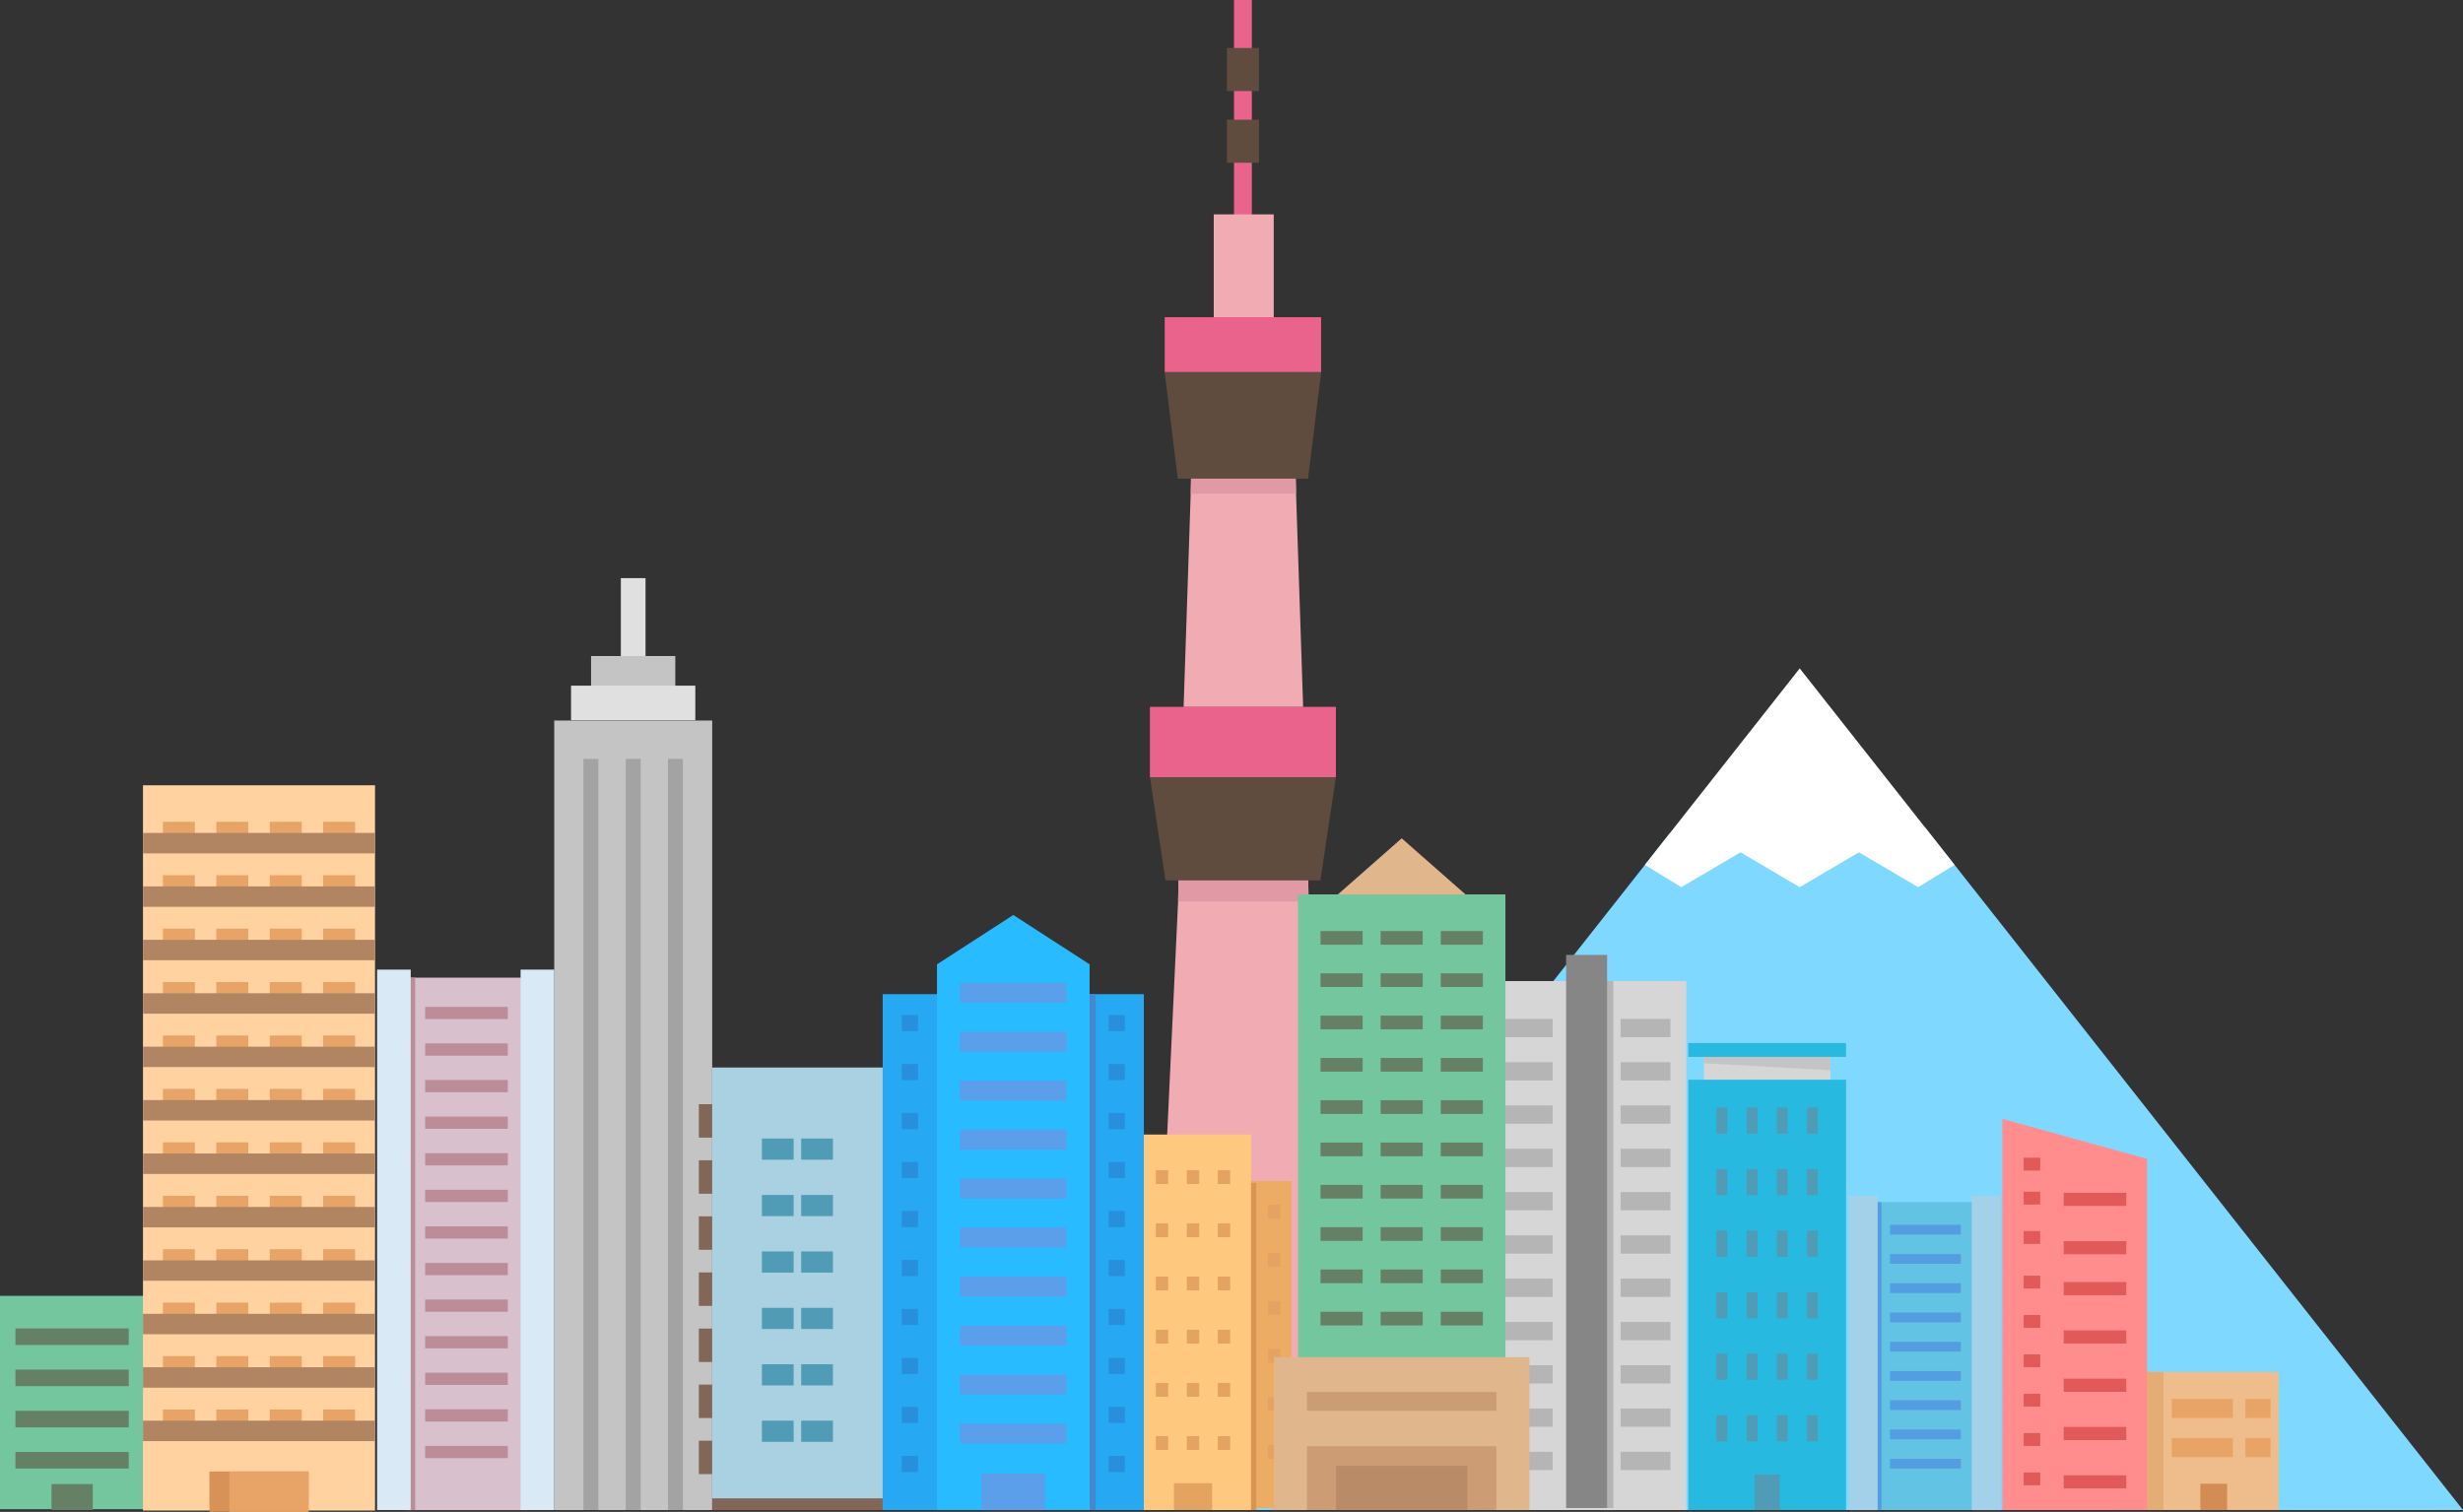<svg xmlns="http://www.w3.org/2000/svg" viewBox="0 0 512 314.34"><rect x="0" y="0" width="512" height="314.34" fill="#333333" stroke="none"/><defs><style>.cls-1{fill:#7fd8ff;}.cls-2{fill:#fff;}.cls-3{fill:#73c69e;}.cls-4{fill:#668066;}.cls-5{fill:#e9638c;}.cls-6{fill:#604c3f;}.cls-7{fill:#f1abb3;}.cls-8{fill:#e099a5;}.cls-9{fill:#edac64;}.cls-10{fill:#d89450;}.cls-11{fill:#ffc87f;}.cls-12{fill:#e5a361;}.cls-13{fill:#efbc8b;}.cls-14{fill:#e5ad76;}.cls-15{fill:#ff8d8d;}.cls-16{fill:#e25959;}.cls-17{fill:#e8a467;}.cls-18{fill:#d38d54;}.cls-19{fill:#d6d6d6;}.cls-20{fill:#b5b5b5;}.cls-21{fill:#868686;}.cls-22{fill:#c4c4c4;}.cls-23{fill:#27b9e0;}.cls-24{fill:#509bb5;}.cls-25{fill:#e0b68c;}.cls-26{fill:#cc9c75;}.cls-27{fill:#ba8b67;}.cls-28{fill:#e0e0e0;}.cls-29{fill:#a3a3a3;}.cls-30{fill:#63c3e5;}.cls-31{fill:#539de0;}.cls-32{fill:#a4d1ea;}.cls-33{fill:#d9c0cd;}.cls-34{fill:#bc8c99;}.cls-35{fill:#d9e9f6;}.cls-36{fill:#26a8f2;}.cls-37{fill:#4289d0;}.cls-38{fill:#28bbff;}.cls-39{fill:#5b9ee9;}.cls-40{fill:#278fdb;}.cls-41{fill:#826759;}.cls-42{fill:#aad1e1;}.cls-43{fill:#ffd29f;}.cls-44{fill:#d89156;}.cls-45{fill:#b28562;}</style></defs><g id="レイヤー_2" data-name="レイヤー 2"><g id="_2" data-name="2"><polygon class="cls-1" points="512 313.96 400.1 171.94 347.14 173.22 236.25 313.96 512 313.96"/><polygon class="cls-2" points="406.31 179.82 398.75 184.46 386.43 177.21 374.12 184.46 361.81 177.21 349.5 184.46 341.93 179.82 374.12 138.97 406.31 179.82"/><rect class="cls-3" y="269.43" width="29.98" height="44.36"/><rect class="cls-4" x="10.71" y="308.57" width="8.57" height="5.39"/><rect class="cls-4" x="3.21" y="276.2" width="23.56" height="3.44"/><rect class="cls-4" x="3.21" y="284.76" width="23.56" height="3.44"/><rect class="cls-4" x="3.21" y="293.33" width="23.56" height="3.44"/><rect class="cls-4" x="3.21" y="301.89" width="23.56" height="3.44"/><rect class="cls-5" x="256.52" width="3.71" height="46.67"/><rect class="cls-6" x="255.04" y="24.89" width="6.67" height="8.95"/><rect class="cls-6" x="255.04" y="9.98" width="6.67" height="8.95"/><polygon class="cls-7" points="277.97 313.96 264.43 313.96 258.47 278.15 252.51 313.96 238.97 313.96 244.9 187.43 245.25 170.94 247.52 102.64 247.64 96.95 269.3 96.95 269.42 102.64 271.69 170.94 272.04 187.43 277.97 313.96"/><polygon class="cls-8" points="269.42 102.64 247.52 102.64 247.64 96.95 269.3 96.95 269.42 102.64"/><polygon class="cls-8" points="272.04 187.43 244.9 187.43 245.25 170.94 271.69 170.94 272.04 187.43"/><rect class="cls-7" x="252.31" y="44.57" width="12.47" height="25.35"/><polygon class="cls-6" points="239.05 146.98 239.05 161.58 242.27 183.05 274.48 183.05 277.7 161.58 277.7 146.98 239.05 146.98"/><rect class="cls-5" x="239.05" y="146.98" width="38.65" height="14.6"/><polygon class="cls-6" points="274.62 77.33 274.62 65.95 242.13 65.95 242.13 77.33 242.13 77.55 244.83 99.52 271.91 99.52 274.62 77.55 274.62 77.33"/><rect class="cls-5" x="242.13" y="65.95" width="32.49" height="11.39"/><rect class="cls-9" x="228.65" y="273.79" width="68.02" height="12.33" transform="matrix(0, -1, 1, 0, -17.66, 542.23)"/><rect class="cls-10" x="248.82" y="245.93" width="12.33" height="68.02"/><rect class="cls-11" x="235.93" y="235.89" width="24.13" height="78.07"/><rect class="cls-12" x="240.27" y="243.29" width="2.57" height="2.88"/><rect class="cls-12" x="246.71" y="243.29" width="2.57" height="2.88"/><rect class="cls-12" x="253.16" y="243.29" width="2.57" height="2.88"/><rect class="cls-12" x="263.57" y="250.49" width="2.57" height="2.88"/><rect class="cls-12" x="263.57" y="260.49" width="2.57" height="2.88"/><rect class="cls-12" x="263.57" y="270.48" width="2.57" height="2.88"/><rect class="cls-12" x="263.57" y="280.47" width="2.57" height="2.88"/><rect class="cls-12" x="263.57" y="290.46" width="2.57" height="2.88"/><rect class="cls-12" x="263.57" y="300.45" width="2.57" height="2.88"/><rect class="cls-12" x="240.27" y="254.35" width="2.57" height="2.88"/><rect class="cls-12" x="246.71" y="254.35" width="2.57" height="2.88"/><rect class="cls-12" x="253.16" y="254.35" width="2.57" height="2.88"/><rect class="cls-12" x="240.27" y="265.41" width="2.57" height="2.88"/><rect class="cls-12" x="246.71" y="265.41" width="2.57" height="2.88"/><rect class="cls-12" x="253.16" y="265.41" width="2.57" height="2.88"/><rect class="cls-12" x="240.27" y="276.47" width="2.57" height="2.88"/><rect class="cls-12" x="246.71" y="276.47" width="2.57" height="2.88"/><rect class="cls-12" x="253.16" y="276.47" width="2.57" height="2.88"/><rect class="cls-12" x="240.27" y="298.59" width="2.57" height="2.88"/><rect class="cls-12" x="246.71" y="298.59" width="2.57" height="2.88"/><rect class="cls-12" x="253.16" y="298.59" width="2.57" height="2.88"/><rect class="cls-12" x="240.27" y="287.53" width="2.57" height="2.88"/><rect class="cls-12" x="246.71" y="287.53" width="2.57" height="2.88"/><rect class="cls-12" x="253.16" y="287.53" width="2.57" height="2.88"/><rect class="cls-12" x="244.03" y="308.38" width="7.93" height="5.58"/><rect class="cls-13" x="440.53" y="285.24" width="33.16" height="28.72"/><rect class="cls-14" x="440.53" y="285.24" width="9.22" height="28.72"/><polygon class="cls-15" points="446.33 313.96 416.24 313.96 416.24 232.64 446.33 240.94 446.33 313.96"/><rect class="cls-16" x="420.68" y="306.14" width="3.43" height="2.67"/><rect class="cls-16" x="420.68" y="297.96" width="3.43" height="2.68"/><rect class="cls-16" x="420.68" y="289.78" width="3.43" height="2.68"/><rect class="cls-16" x="420.68" y="281.59" width="3.43" height="2.68"/><rect class="cls-16" x="420.68" y="273.41" width="3.43" height="2.68"/><rect class="cls-16" x="420.68" y="265.23" width="3.43" height="2.68"/><rect class="cls-16" x="420.68" y="255.95" width="3.43" height="2.68"/><rect class="cls-16" x="420.68" y="247.77" width="3.43" height="2.68"/><rect class="cls-16" x="420.68" y="240.71" width="3.43" height="2.67"/><rect class="cls-16" x="429" y="306.73" width="13.01" height="2.74"/><rect class="cls-16" x="429" y="296.68" width="13.01" height="2.74"/><rect class="cls-16" x="429" y="286.64" width="13.01" height="2.74"/><rect class="cls-16" x="429" y="276.6" width="13.01" height="2.74"/><rect class="cls-16" x="429" y="266.56" width="13.01" height="2.74"/><rect class="cls-16" x="429" y="258.04" width="13.01" height="2.74"/><rect class="cls-16" x="429" y="247.99" width="13.01" height="2.74"/><rect class="cls-17" x="451.46" y="290.85" width="12.7" height="3.95"/><rect class="cls-17" x="466.77" y="290.85" width="5.21" height="3.95"/><rect class="cls-17" x="451.46" y="298.99" width="12.7" height="3.95"/><rect class="cls-17" x="466.77" y="298.99" width="5.21" height="3.95"/><rect class="cls-18" x="457.4" y="308.49" width="5.56" height="5.47"/><rect class="cls-19" x="309.08" y="203.98" width="41.48" height="109.98"/><rect class="cls-20" x="326.12" y="203.98" width="9.26" height="109.55"/><rect class="cls-21" x="325.56" y="198.54" width="8.52" height="114.99"/><rect class="cls-20" x="336.89" y="211.84" width="10.35" height="3.8"/><rect class="cls-20" x="336.89" y="220.84" width="10.35" height="3.8"/><rect class="cls-20" x="336.89" y="229.85" width="10.35" height="3.8"/><rect class="cls-20" x="336.89" y="238.85" width="10.35" height="3.8"/><rect class="cls-20" x="336.89" y="247.84" width="10.35" height="3.8"/><rect class="cls-20" x="336.89" y="256.85" width="10.35" height="3.8"/><rect class="cls-20" x="336.89" y="265.85" width="10.35" height="3.8"/><rect class="cls-20" x="336.89" y="274.85" width="10.35" height="3.8"/><rect class="cls-20" x="336.89" y="283.85" width="10.35" height="3.8"/><rect class="cls-20" x="336.89" y="301.85" width="10.35" height="3.8"/><rect class="cls-20" x="336.89" y="292.85" width="10.35" height="3.8"/><rect class="cls-20" x="312.4" y="211.84" width="10.35" height="3.8"/><rect class="cls-20" x="312.4" y="220.84" width="10.35" height="3.8"/><rect class="cls-20" x="312.4" y="229.85" width="10.35" height="3.8"/><rect class="cls-20" x="312.4" y="238.85" width="10.35" height="3.8"/><rect class="cls-20" x="312.4" y="247.84" width="10.35" height="3.8"/><rect class="cls-20" x="312.4" y="256.85" width="10.35" height="3.8"/><rect class="cls-20" x="312.4" y="265.85" width="10.35" height="3.8"/><rect class="cls-20" x="312.4" y="274.85" width="10.35" height="3.8"/><rect class="cls-20" x="312.4" y="283.85" width="10.35" height="3.8"/><rect class="cls-20" x="312.4" y="301.85" width="10.35" height="3.8"/><rect class="cls-20" x="312.4" y="292.85" width="10.35" height="3.8"/><rect class="cls-19" x="354.21" y="219.15" width="26.27" height="16.52"/><polygon class="cls-22" points="380.49 222.52 354.21 221.07 354.21 219.15 380.49 219.15 380.49 222.52"/><rect class="cls-23" x="350.96" y="224.49" width="32.79" height="89.47"/><rect class="cls-24" x="356.81" y="230.28" width="2.25" height="5.42"/><rect class="cls-24" x="363.09" y="230.28" width="2.25" height="5.42"/><rect class="cls-24" x="369.36" y="230.28" width="2.25" height="5.42"/><rect class="cls-24" x="375.64" y="230.28" width="2.25" height="5.42"/><rect class="cls-24" x="356.81" y="243.08" width="2.25" height="5.42"/><rect class="cls-24" x="363.09" y="243.08" width="2.25" height="5.42"/><rect class="cls-24" x="369.36" y="243.08" width="2.25" height="5.42"/><rect class="cls-24" x="375.64" y="243.08" width="2.25" height="5.42"/><rect class="cls-24" x="356.81" y="255.87" width="2.25" height="5.42"/><rect class="cls-24" x="363.09" y="255.87" width="2.25" height="5.42"/><rect class="cls-24" x="369.36" y="255.87" width="2.25" height="5.42"/><rect class="cls-24" x="375.64" y="255.87" width="2.25" height="5.42"/><rect class="cls-24" x="356.81" y="268.67" width="2.25" height="5.42"/><rect class="cls-24" x="363.09" y="268.67" width="2.25" height="5.42"/><rect class="cls-24" x="369.36" y="268.67" width="2.25" height="5.42"/><rect class="cls-24" x="375.64" y="268.67" width="2.25" height="5.42"/><rect class="cls-24" x="356.81" y="281.46" width="2.25" height="5.42"/><rect class="cls-24" x="363.09" y="281.46" width="2.25" height="5.42"/><rect class="cls-24" x="369.36" y="281.46" width="2.25" height="5.42"/><rect class="cls-24" x="375.64" y="281.46" width="2.25" height="5.42"/><rect class="cls-24" x="356.81" y="294.26" width="2.25" height="5.42"/><rect class="cls-24" x="363.09" y="294.26" width="2.25" height="5.42"/><rect class="cls-24" x="369.36" y="294.26" width="2.25" height="5.42"/><rect class="cls-24" x="375.64" y="294.26" width="2.25" height="5.42"/><rect class="cls-23" x="350.96" y="216.86" width="32.79" height="2.88"/><rect class="cls-24" x="364.75" y="306.59" width="5.2" height="7.38"/><polygon class="cls-25" points="307.63 188.59 291.38 174.3 275.13 188.59 307.63 188.59"/><rect class="cls-3" x="269.82" y="185.96" width="43.12" height="101.03"/><rect class="cls-4" x="274.51" y="193.58" width="8.75" height="2.84"/><rect class="cls-4" x="287" y="193.58" width="8.75" height="2.84"/><rect class="cls-4" x="299.5" y="193.58" width="8.75" height="2.84"/><rect class="cls-4" x="274.51" y="202.37" width="8.75" height="2.84"/><rect class="cls-4" x="287" y="202.37" width="8.75" height="2.84"/><rect class="cls-4" x="299.5" y="202.37" width="8.75" height="2.84"/><rect class="cls-4" x="274.51" y="211.17" width="8.75" height="2.84"/><rect class="cls-4" x="287" y="211.17" width="8.75" height="2.84"/><rect class="cls-4" x="299.5" y="211.17" width="8.75" height="2.84"/><rect class="cls-4" x="274.51" y="219.97" width="8.75" height="2.84"/><rect class="cls-4" x="287" y="219.97" width="8.75" height="2.84"/><rect class="cls-4" x="299.5" y="219.97" width="8.75" height="2.84"/><rect class="cls-4" x="274.51" y="228.76" width="8.75" height="2.84"/><rect class="cls-4" x="287" y="228.76" width="8.75" height="2.84"/><rect class="cls-4" x="299.5" y="228.76" width="8.75" height="2.84"/><rect class="cls-4" x="274.51" y="237.56" width="8.75" height="2.84"/><rect class="cls-4" x="287" y="237.56" width="8.75" height="2.84"/><rect class="cls-4" x="299.5" y="237.56" width="8.75" height="2.84"/><rect class="cls-4" x="274.51" y="246.36" width="8.75" height="2.84"/><rect class="cls-4" x="287" y="246.36" width="8.75" height="2.84"/><rect class="cls-4" x="299.5" y="246.36" width="8.75" height="2.84"/><rect class="cls-4" x="274.51" y="255.15" width="8.75" height="2.84"/><rect class="cls-4" x="287" y="255.15" width="8.75" height="2.84"/><rect class="cls-4" x="299.5" y="255.15" width="8.75" height="2.84"/><rect class="cls-4" x="274.51" y="263.95" width="8.75" height="2.84"/><rect class="cls-4" x="287" y="263.95" width="8.75" height="2.84"/><rect class="cls-4" x="299.5" y="263.95" width="8.75" height="2.84"/><rect class="cls-4" x="274.51" y="272.74" width="8.75" height="2.84"/><rect class="cls-4" x="287" y="272.74" width="8.75" height="2.84"/><rect class="cls-4" x="299.5" y="272.74" width="8.75" height="2.84"/><rect class="cls-25" x="264.82" y="282.18" width="53.12" height="31.78"/><rect class="cls-26" x="271.69" y="289.4" width="39.37" height="3.93"/><rect class="cls-26" x="271.69" y="300.68" width="39.37" height="13.28"/><rect class="cls-27" x="277.74" y="304.76" width="27.27" height="9.2"/><rect class="cls-28" x="129.06" y="120.2" width="5.13" height="18.42"/><rect class="cls-22" x="122.87" y="136.4" width="17.51" height="7.2"/><rect class="cls-28" x="118.71" y="142.56" width="25.83" height="7.2"/><rect class="cls-22" x="115.21" y="149.81" width="32.84" height="164.15"/><rect class="cls-29" x="121.29" y="157.78" width="3.1" height="156.18"/><rect class="cls-29" x="130.08" y="157.78" width="3.1" height="156.18"/><rect class="cls-29" x="138.86" y="157.78" width="3.1" height="156.18"/><rect class="cls-30" x="389.7" y="249.94" width="21.76" height="64.02"/><rect class="cls-31" x="389.07" y="249.94" width="2.05" height="64.02"/><rect class="cls-32" x="409.88" y="248.61" width="5.99" height="65.36"/><rect class="cls-32" x="384.33" y="248.61" width="5.99" height="65.36"/><rect class="cls-31" x="392.89" y="254.66" width="14.72" height="2.03"/><rect class="cls-31" x="392.89" y="260.74" width="14.72" height="2.03"/><rect class="cls-31" x="392.89" y="266.82" width="14.72" height="2.03"/><rect class="cls-31" x="392.89" y="272.9" width="14.72" height="2.03"/><rect class="cls-31" x="392.89" y="278.98" width="14.72" height="2.03"/><rect class="cls-31" x="392.89" y="285.06" width="14.72" height="2.03"/><rect class="cls-31" x="392.89" y="291.14" width="14.72" height="2.03"/><rect class="cls-31" x="392.89" y="297.22" width="14.72" height="2.03"/><rect class="cls-31" x="392.89" y="303.3" width="14.72" height="2.03"/><rect class="cls-33" x="84.65" y="203.27" width="25.4" height="110.7"/><rect class="cls-34" x="83.92" y="203.27" width="2.39" height="110.7"/><rect class="cls-35" x="108.22" y="201.6" width="6.99" height="112.36"/><rect class="cls-35" x="78.39" y="201.6" width="6.99" height="112.36"/><rect class="cls-34" x="88.38" y="209.34" width="17.18" height="2.54"/><rect class="cls-34" x="88.38" y="216.95" width="17.18" height="2.54"/><rect class="cls-34" x="88.38" y="224.55" width="17.18" height="2.54"/><rect class="cls-34" x="88.38" y="232.16" width="17.18" height="2.54"/><rect class="cls-34" x="88.38" y="239.77" width="17.18" height="2.54"/><rect class="cls-34" x="88.38" y="247.37" width="17.18" height="2.54"/><rect class="cls-34" x="88.38" y="254.98" width="17.18" height="2.54"/><rect class="cls-34" x="88.38" y="262.59" width="17.18" height="2.54"/><rect class="cls-34" x="88.38" y="270.2" width="17.18" height="2.54"/><rect class="cls-34" x="88.38" y="277.8" width="17.18" height="2.54"/><rect class="cls-34" x="88.38" y="285.41" width="17.18" height="2.54"/><rect class="cls-34" x="88.38" y="293.02" width="17.18" height="2.54"/><rect class="cls-34" x="88.38" y="300.63" width="17.18" height="2.54"/><rect class="cls-36" x="183.49" y="206.7" width="54.29" height="107.26"/><polygon class="cls-37" points="196.04 206.7 196.04 313.96 211.9 313.96 227.76 313.96 227.76 206.7 196.04 206.7"/><polygon class="cls-38" points="210.64 190.24 194.78 200.5 194.78 313.96 210.64 313.96 226.5 313.96 226.5 200.5 210.64 190.24"/><rect class="cls-39" x="199.58" y="214.52" width="22.11" height="4.12"/><rect class="cls-39" x="199.58" y="204.34" width="22.11" height="4.12"/><rect class="cls-39" x="199.58" y="224.7" width="22.11" height="4.13"/><rect class="cls-39" x="199.58" y="234.89" width="22.11" height="4.13"/><rect class="cls-39" x="199.58" y="245.07" width="22.11" height="4.13"/><rect class="cls-39" x="199.58" y="255.25" width="22.11" height="4.13"/><rect class="cls-39" x="199.58" y="265.44" width="22.11" height="4.13"/><rect class="cls-39" x="199.58" y="275.62" width="22.11" height="4.13"/><rect class="cls-39" x="199.58" y="285.8" width="22.11" height="4.13"/><rect class="cls-39" x="199.58" y="295.99" width="22.11" height="4.12"/><rect class="cls-40" x="230.46" y="221.23" width="3.36" height="3.34"/><rect class="cls-40" x="230.46" y="211.05" width="3.36" height="3.34"/><rect class="cls-40" x="230.46" y="231.41" width="3.36" height="3.35"/><rect class="cls-40" x="230.46" y="241.6" width="3.36" height="3.34"/><rect class="cls-40" x="230.46" y="251.78" width="3.36" height="3.34"/><rect class="cls-40" x="230.46" y="261.96" width="3.36" height="3.35"/><rect class="cls-40" x="230.46" y="272.15" width="3.36" height="3.34"/><rect class="cls-40" x="230.46" y="282.33" width="3.36" height="3.34"/><rect class="cls-40" x="230.46" y="292.52" width="3.36" height="3.34"/><rect class="cls-40" x="230.46" y="302.7" width="3.36" height="3.34"/><rect class="cls-40" x="187.46" y="221.23" width="3.36" height="3.34"/><rect class="cls-40" x="187.46" y="211.05" width="3.36" height="3.34"/><rect class="cls-40" x="187.46" y="231.41" width="3.36" height="3.35"/><rect class="cls-40" x="187.46" y="241.6" width="3.36" height="3.34"/><rect class="cls-40" x="187.46" y="251.78" width="3.36" height="3.34"/><rect class="cls-40" x="187.46" y="261.96" width="3.36" height="3.35"/><rect class="cls-40" x="187.46" y="272.15" width="3.36" height="3.34"/><rect class="cls-40" x="187.46" y="282.33" width="3.36" height="3.34"/><rect class="cls-40" x="187.46" y="292.52" width="3.36" height="3.34"/><rect class="cls-40" x="187.46" y="302.7" width="3.36" height="3.34"/><rect class="cls-39" x="204" y="306.39" width="13.26" height="7.58"/><rect class="cls-41" x="145.27" y="229.58" width="4.52" height="6.95"/><rect class="cls-41" x="145.27" y="241.24" width="4.52" height="6.95"/><rect class="cls-41" x="145.27" y="252.9" width="4.52" height="6.95"/><rect class="cls-41" x="145.27" y="264.56" width="4.52" height="6.95"/><rect class="cls-41" x="145.27" y="276.23" width="4.52" height="6.95"/><rect class="cls-41" x="145.27" y="287.88" width="4.52" height="6.95"/><rect class="cls-41" x="145.27" y="299.54" width="4.52" height="6.95"/><rect class="cls-42" x="148.05" y="221.95" width="35.44" height="91.84"/><rect class="cls-41" x="148.05" y="311.53" width="35.44" height="2.43"/><rect class="cls-24" x="158.38" y="236.72" width="6.6" height="4.4"/><rect class="cls-24" x="166.55" y="236.72" width="6.6" height="4.4"/><rect class="cls-24" x="158.38" y="248.45" width="6.6" height="4.4"/><rect class="cls-24" x="166.55" y="248.45" width="6.6" height="4.4"/><rect class="cls-24" x="158.38" y="260.19" width="6.6" height="4.4"/><rect class="cls-24" x="166.55" y="260.19" width="6.6" height="4.4"/><rect class="cls-24" x="158.38" y="271.92" width="6.6" height="4.4"/><rect class="cls-24" x="166.55" y="271.92" width="6.6" height="4.4"/><rect class="cls-24" x="158.38" y="283.65" width="6.6" height="4.4"/><rect class="cls-24" x="166.55" y="283.65" width="6.6" height="4.4"/><rect class="cls-24" x="158.38" y="295.38" width="6.6" height="4.4"/><rect class="cls-24" x="166.55" y="295.38" width="6.6" height="4.4"/><rect class="cls-43" x="29.72" y="163.27" width="48.24" height="150.79"/><rect class="cls-44" x="43.54" y="305.94" width="20.61" height="8.39"/><rect class="cls-17" x="47.68" y="305.94" width="16.46" height="8.39"/><rect class="cls-17" x="33.87" y="293.06" width="6.64" height="4.16"/><rect class="cls-17" x="44.97" y="293.06" width="6.64" height="4.16"/><rect class="cls-17" x="56.08" y="293.06" width="6.64" height="4.16"/><rect class="cls-17" x="67.18" y="293.06" width="6.64" height="4.16"/><rect class="cls-45" x="29.72" y="295.38" width="48.24" height="4.25"/><rect class="cls-17" x="33.87" y="281.95" width="6.64" height="4.16"/><rect class="cls-17" x="44.97" y="281.95" width="6.64" height="4.16"/><rect class="cls-17" x="56.08" y="281.95" width="6.64" height="4.16"/><rect class="cls-17" x="67.18" y="281.95" width="6.64" height="4.16"/><rect class="cls-45" x="29.72" y="284.27" width="48.24" height="4.25"/><rect class="cls-17" x="33.87" y="270.84" width="6.64" height="4.15"/><rect class="cls-17" x="44.97" y="270.84" width="6.64" height="4.15"/><rect class="cls-17" x="56.08" y="270.84" width="6.64" height="4.15"/><rect class="cls-17" x="67.18" y="270.84" width="6.64" height="4.15"/><rect class="cls-45" x="29.72" y="273.16" width="48.24" height="4.25"/><rect class="cls-17" x="33.87" y="259.73" width="6.64" height="4.15"/><rect class="cls-17" x="44.97" y="259.73" width="6.64" height="4.15"/><rect class="cls-17" x="56.08" y="259.73" width="6.64" height="4.15"/><rect class="cls-17" x="67.18" y="259.73" width="6.64" height="4.15"/><rect class="cls-45" x="29.72" y="262.05" width="48.24" height="4.24"/><rect class="cls-17" x="33.87" y="248.62" width="6.64" height="4.16"/><rect class="cls-17" x="44.97" y="248.62" width="6.64" height="4.16"/><rect class="cls-17" x="56.08" y="248.62" width="6.64" height="4.16"/><rect class="cls-17" x="67.18" y="248.62" width="6.64" height="4.16"/><rect class="cls-45" x="29.72" y="250.94" width="48.24" height="4.25"/><rect class="cls-17" x="33.87" y="237.51" width="6.64" height="4.15"/><rect class="cls-17" x="44.97" y="237.51" width="6.64" height="4.15"/><rect class="cls-17" x="56.08" y="237.51" width="6.64" height="4.15"/><rect class="cls-17" x="67.18" y="237.51" width="6.64" height="4.15"/><rect class="cls-45" x="29.72" y="239.83" width="48.24" height="4.25"/><rect class="cls-17" x="33.87" y="226.4" width="6.64" height="4.16"/><rect class="cls-17" x="44.97" y="226.4" width="6.64" height="4.16"/><rect class="cls-17" x="56.08" y="226.4" width="6.64" height="4.16"/><rect class="cls-17" x="67.18" y="226.4" width="6.64" height="4.16"/><rect class="cls-45" x="29.72" y="228.72" width="48.24" height="4.25"/><rect class="cls-17" x="33.87" y="215.3" width="6.64" height="4.15"/><rect class="cls-17" x="44.97" y="215.3" width="6.64" height="4.15"/><rect class="cls-17" x="56.08" y="215.3" width="6.64" height="4.15"/><rect class="cls-17" x="67.18" y="215.3" width="6.64" height="4.15"/><rect class="cls-45" x="29.72" y="217.62" width="48.24" height="4.24"/><rect class="cls-17" x="33.87" y="204.19" width="6.64" height="4.16"/><rect class="cls-17" x="44.97" y="204.19" width="6.64" height="4.16"/><rect class="cls-17" x="56.08" y="204.19" width="6.64" height="4.16"/><rect class="cls-17" x="67.18" y="204.19" width="6.64" height="4.16"/><rect class="cls-45" x="29.72" y="206.51" width="48.24" height="4.25"/><rect class="cls-17" x="33.87" y="193.08" width="6.64" height="4.16"/><rect class="cls-17" x="44.97" y="193.08" width="6.64" height="4.16"/><rect class="cls-17" x="56.08" y="193.08" width="6.64" height="4.16"/><rect class="cls-17" x="67.18" y="193.08" width="6.64" height="4.16"/><rect class="cls-45" x="29.72" y="195.4" width="48.24" height="4.25"/><rect class="cls-17" x="33.87" y="181.97" width="6.64" height="4.16"/><rect class="cls-17" x="44.97" y="181.97" width="6.64" height="4.16"/><rect class="cls-17" x="56.08" y="181.97" width="6.64" height="4.16"/><rect class="cls-17" x="67.18" y="181.97" width="6.64" height="4.16"/><rect class="cls-45" x="29.72" y="184.29" width="48.24" height="4.25"/><rect class="cls-17" x="33.87" y="170.86" width="6.64" height="4.16"/><rect class="cls-17" x="44.97" y="170.86" width="6.64" height="4.16"/><rect class="cls-17" x="56.08" y="170.86" width="6.64" height="4.16"/><rect class="cls-17" x="67.18" y="170.86" width="6.64" height="4.16"/><rect class="cls-45" x="29.72" y="173.18" width="48.24" height="4.25"/></g></g></svg>